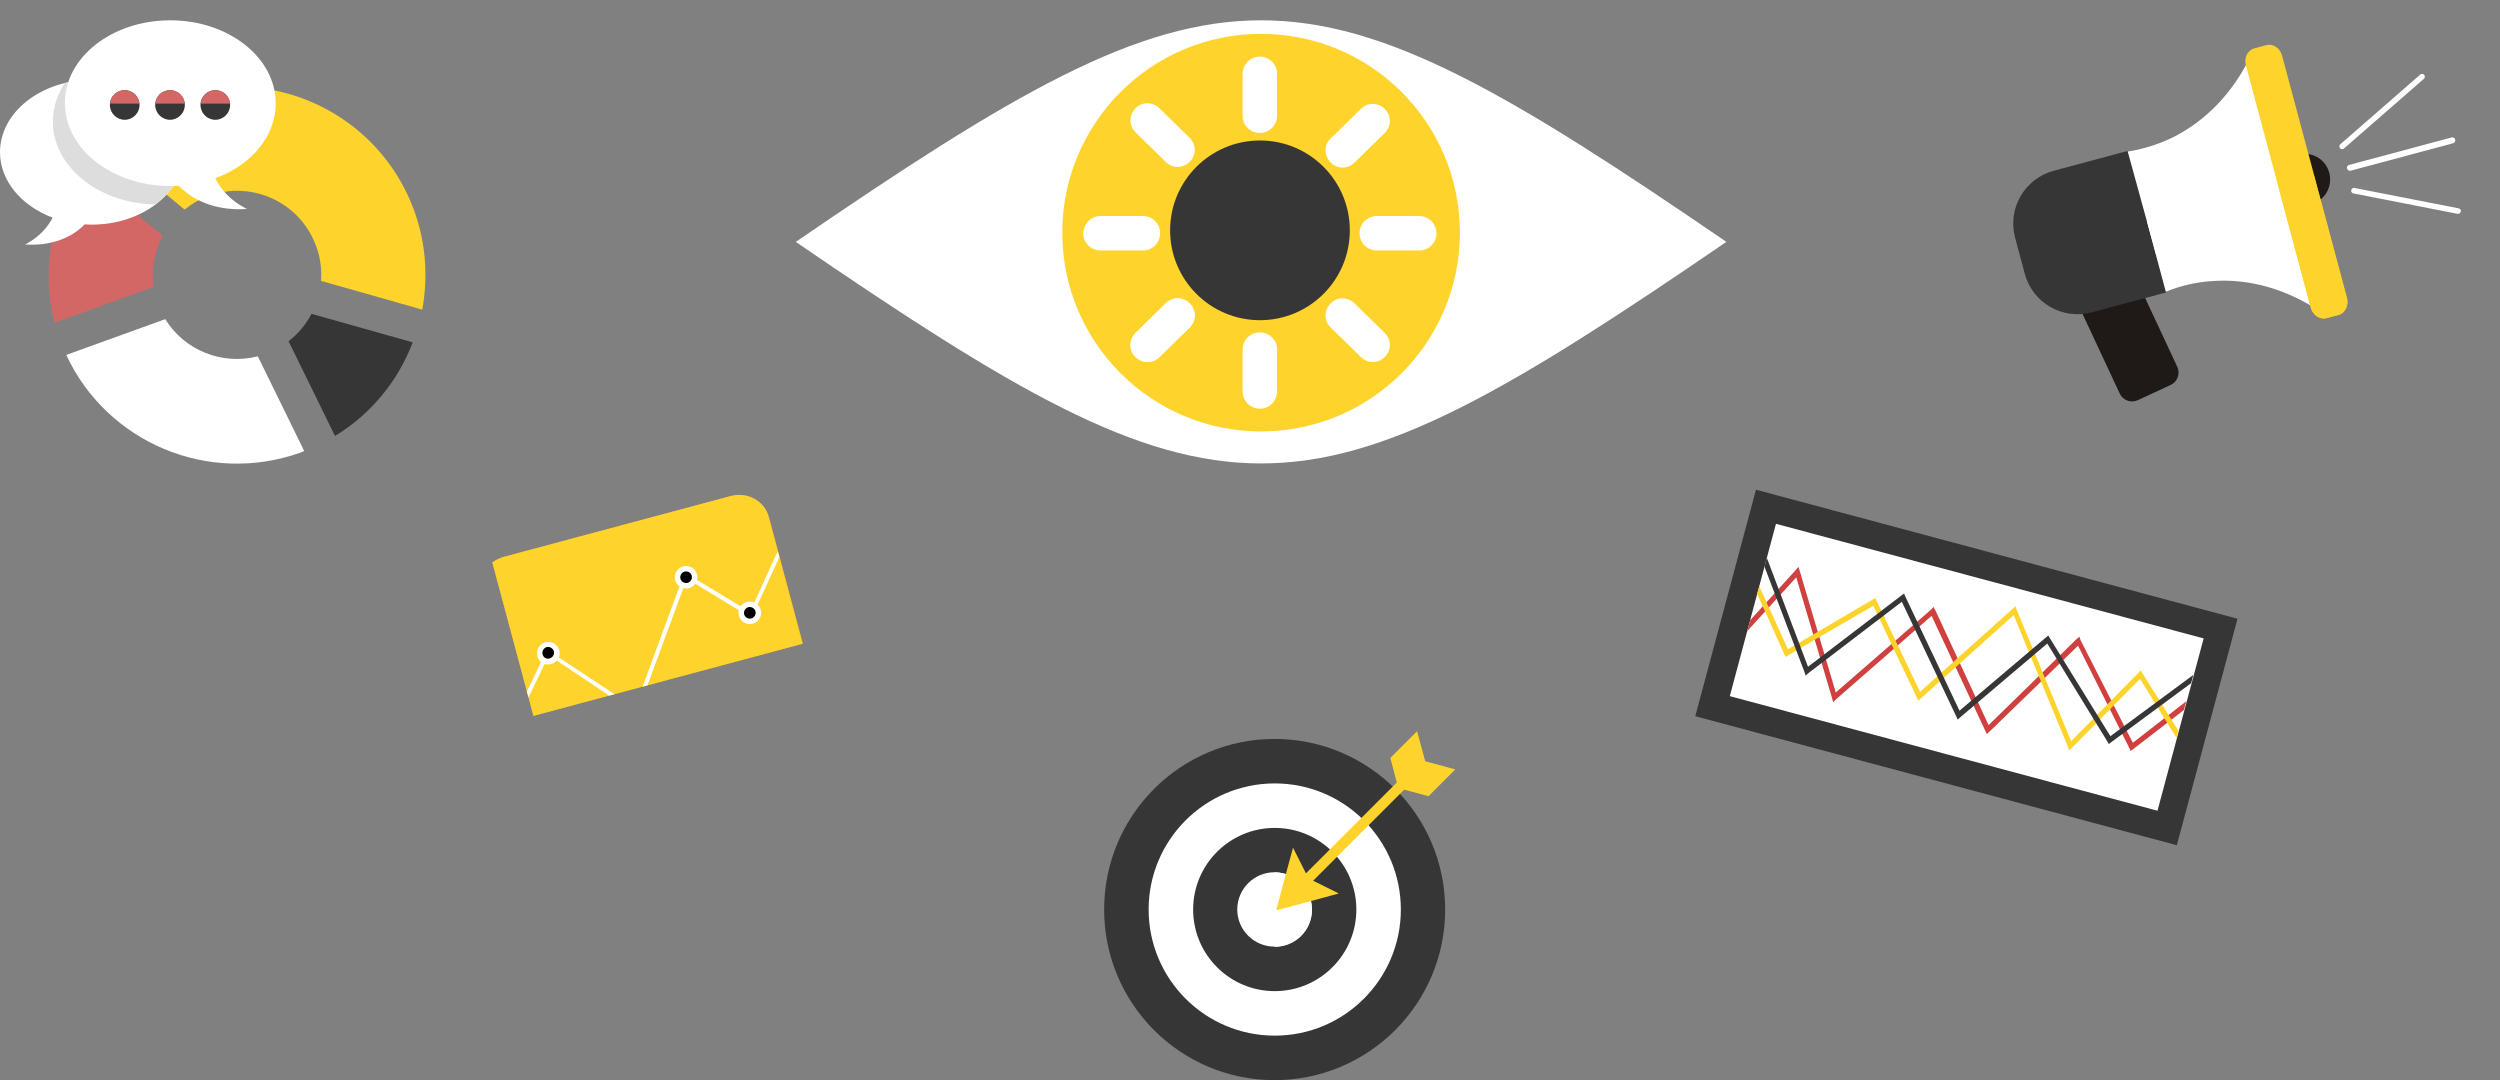 <svg width="1354" height="585" viewBox="0 0 1354 585" fill="none" xmlns="http://www.w3.org/2000/svg">
<rect x="0" y="0" width="1354" height="585" fill="#808080" stroke="none"/>
<path fill-rule="evenodd" clip-rule="evenodd" d="M431 131C664.667 -29 701.333 -29 935 131C701.333 291 664.667 291 431 131Z" fill="white"/>
<path d="M683 233.666C742.462 233.666 790.666 185.462 790.666 126C790.666 66.537 742.462 18.333 683 18.333C623.537 18.333 575.333 66.537 575.333 126C575.333 185.462 623.537 233.666 683 233.666Z" fill="#FED32B"/>
<path d="M731.065 124.816C731.1 97.938 709.339 76.121 682.461 76.087C655.583 76.052 633.766 97.813 633.732 124.691C633.697 151.569 655.458 173.385 682.336 173.42C709.214 173.455 731.031 151.694 731.065 124.816Z" fill="#363636"/>
<path fill-rule="evenodd" clip-rule="evenodd" d="M615 180.333L631.333 164.333C635 160.666 640.667 160.666 644.333 164.333C648 168 648 173.666 644.333 177.333L628 193.333C624.333 197 618.667 197 615 193.333C611.333 190 611.333 184 615 180.333Z" fill="white"/>
<path fill-rule="evenodd" clip-rule="evenodd" d="M720.667 75L737.001 59C740.667 55.333 746.334 55.333 750.001 59C753.667 62.667 753.667 68.333 750.001 72L733.667 88C730.001 91.667 724.334 91.667 720.667 88C717.001 84.333 717.001 78.333 720.667 75Z" fill="white"/>
<path fill-rule="evenodd" clip-rule="evenodd" d="M615 180.334L631.333 164.333C635 160.667 640.667 160.667 644.333 164.333C648 168 648 173.667 644.333 177.333L628 193.333C624.333 197 618.667 197 615 193.333C611.333 190 611.333 184 615 180.334Z" fill="white"/>
<path fill-rule="evenodd" clip-rule="evenodd" d="M596.001 117H619.001C624.001 117 628.334 121 628.334 126.333C628.334 131.333 624.334 135.667 619.001 135.667H596.001C591.001 135.667 586.667 131.667 586.667 126.333C587.001 121 591.001 117 596.001 117Z" fill="white"/>
<path fill-rule="evenodd" clip-rule="evenodd" d="M745.668 117H768.668C773.668 117 778.002 121 778.002 126.333C778.002 131.333 774.002 135.667 768.668 135.667H745.668C740.668 135.667 736.335 131.667 736.335 126.333C736.335 121 740.668 117 745.668 117Z" fill="white"/>
<path fill-rule="evenodd" clip-rule="evenodd" d="M628 58.666L644.333 74.666C648 78.333 648 84 644.333 87.666C640.667 91.333 635 91.333 631.333 87.666L615 71.666C611.333 68 611.333 62.333 615 58.666C618.333 55 624.333 55 628 58.666Z" fill="white"/>
<path fill-rule="evenodd" clip-rule="evenodd" d="M733.668 164.333L750.001 180.333C753.668 184 753.668 189.666 750.001 193.333C746.334 197 740.668 197 737.001 193.333L720.668 177.333C717.001 173.666 717.001 168 720.668 164.333C724.001 160.666 730.001 160.666 733.668 164.333Z" fill="white"/>
<path fill-rule="evenodd" clip-rule="evenodd" d="M672.999 212.001V189.334C672.999 184.334 676.999 180 682.332 180C687.332 180 691.665 184 691.665 189.334V212.001C691.665 217.001 687.665 221.334 682.332 221.334C677.332 221.334 672.999 217.334 672.999 212.001Z" fill="white"/>
<path fill-rule="evenodd" clip-rule="evenodd" d="M672.999 63V40C672.999 35 676.999 30.667 682.332 30.667C687.332 30.667 691.665 34.667 691.665 40V62.667C691.665 67.667 687.665 72 682.332 72C677.332 72 672.999 68 672.999 63Z" fill="white"/>
<g clip-path="url(#clip0)">
<path d="M1211.84 335.104L951.035 265.223L918.165 387.896L1178.97 457.777L1211.84 335.104Z" fill="#363636"/>
<path d="M1193.5 345.765L961.862 283.698L936.854 377.029L1168.49 439.096L1193.5 345.765Z" fill="white"/>
<path fill-rule="evenodd" clip-rule="evenodd" d="M947.86 335.953L972.355 308.972L974.065 307.034L974.855 309.642L994.245 375.037L1045.86 330.165L1047.14 328.712L1048.16 330.481L1077.02 392.725L1124.62 346.178L1126.18 344.799L1126.85 346.774L1155.14 402.275L1184.09 379.782L1182.81 384.532L1155.43 405.646L1153.94 406.746L1153.2 405.051L1125.47 349.699L1077.59 396.171L1076.03 397.55L1075.09 395.501L1046.15 333.537L994.457 378.688L992.822 380.346L992.236 378.092L972.845 312.698L946.288 341.821L947.86 335.953Z" fill="#CF403F"/>
<path fill-rule="evenodd" clip-rule="evenodd" d="M952.802 317.51L968.367 351.63L1014.28 324.699L1015.69 323.879L1016.43 325.574L1039.88 374.687L1090.04 329.723L1091.6 328.344L1092.26 330.318L1121.73 401.41L1158.13 364.441L1159.41 362.988L1160.43 364.757L1179.82 395.71L1178.77 399.622L1159.05 367.682L1122.3 404.856L1120.66 406.514L1120 404.54L1090.6 333.169L1040.45 378.133L1038.89 379.512L1038.15 377.817L1014.57 328.07L968.377 354.927L967.244 355.822L966.432 354.407L951.679 321.701L952.802 317.51Z" fill="#FED32B"/>
<path fill-rule="evenodd" clip-rule="evenodd" d="M956.92 302.141L979.218 361.127L1029.74 322.552L1031.23 321.452L1031.96 323.147L1061.26 384.907L1108.25 345.085L1109.38 344.19L1110.19 345.606L1142.99 398.721L1187.9 365.531L1186.71 370.002L1143.28 402.092L1142.15 402.987L1141.34 401.571L1108.81 348.53L1061.82 388.353L1060.26 389.731L1059.53 388.037L1030.03 325.923L979.505 364.498L977.945 365.877L977.284 363.903L955.647 306.891L956.92 302.141Z" fill="#363636"/>
</g>
<g clip-path="url(#clip1)">
<path fill-rule="evenodd" clip-rule="evenodd" d="M272.915 301.584L395.937 268.621C404.929 266.211 414.246 271.558 416.643 280.502L440.335 368.923C442.731 377.867 437.335 387.155 428.344 389.565L305.322 422.528C296.331 424.938 287.013 419.591 284.617 410.647L260.924 322.226C258.528 313.282 263.924 303.994 272.915 301.584Z" fill="#E2A93B"/>
<path fill-rule="evenodd" clip-rule="evenodd" d="M272.915 301.584L395.733 268.676C404.724 266.266 413.933 271.206 416.166 279.54L438.606 363.286C440.839 371.62 435.334 380.502 426.342 382.912L303.525 415.82C294.533 418.23 285.325 413.29 283.091 404.956L260.652 321.21C258.419 312.876 263.924 303.994 272.915 301.584Z" fill="#FED32B"/>
<path fill-rule="evenodd" clip-rule="evenodd" d="M421.231 298.444L422.103 301.696L407.617 333.464L407.072 334.699L406.037 334.105L372.009 313.376L345.475 385.19L344.984 386.629L343.69 385.886L297.294 354.964L279.497 391.54L278.68 388.491L295.673 353.002L296.272 351.97L297.308 352.564L343.854 383.228L370.333 311.21L370.878 309.975L371.968 310.772L406.2 331.447L421.231 298.444Z" fill="white"/>
<path fill-rule="evenodd" clip-rule="evenodd" d="M298.546 359.639C301.816 358.763 303.764 355.409 302.893 352.156C302.021 348.904 298.657 346.973 295.387 347.85C292.117 348.726 290.169 352.08 291.04 355.332C291.707 358.639 295.072 360.57 298.546 359.639Z" fill="white"/>
<path fill-rule="evenodd" clip-rule="evenodd" d="M297.729 356.59C299.364 356.152 300.413 354.346 299.977 352.72C299.541 351.094 297.73 350.054 296.095 350.492C294.46 350.93 293.411 352.736 293.847 354.362C294.337 356.192 295.89 357.083 297.729 356.59Z" fill="black"/>
<path fill-rule="evenodd" clip-rule="evenodd" d="M345.297 390.249C348.566 389.373 350.515 386.019 349.643 382.766C348.772 379.514 345.407 377.583 342.138 378.459C338.868 379.336 336.919 382.69 337.791 385.942C338.662 389.194 342.027 391.125 345.297 390.249Z" fill="white"/>
<path fill-rule="evenodd" clip-rule="evenodd" d="M344.534 387.403C346.169 386.965 347.219 385.159 346.783 383.533C346.347 381.907 344.535 380.867 342.901 381.305C341.266 381.743 340.216 383.549 340.652 385.175C341.088 386.802 342.9 387.841 344.534 387.403Z" fill="black"/>
<path fill-rule="evenodd" clip-rule="evenodd" d="M373.166 318.513C376.435 317.636 378.384 314.282 377.513 311.03C376.641 307.778 373.276 305.847 370.007 306.723C366.737 307.599 364.788 310.954 365.66 314.206C366.531 317.458 369.896 319.389 373.166 318.513Z" fill="white"/>
<path fill-rule="evenodd" clip-rule="evenodd" d="M372.404 315.666C374.038 315.228 375.088 313.422 374.652 311.796C374.216 310.17 372.405 309.13 370.77 309.568C369.135 310.006 368.086 311.813 368.521 313.439C368.957 315.065 370.769 316.104 372.404 315.666Z" fill="black"/>
<path fill-rule="evenodd" clip-rule="evenodd" d="M407.685 337.803C410.954 336.927 412.903 333.573 412.031 330.32C411.16 327.068 407.795 325.138 404.526 326.014C401.256 326.89 399.307 330.244 400.179 333.496C401.05 336.749 404.415 338.679 407.685 337.803Z" fill="white"/>
<path fill-rule="evenodd" clip-rule="evenodd" d="M406.921 334.957C408.556 334.519 409.605 332.713 409.17 331.087C408.734 329.461 406.922 328.421 405.287 328.859C403.653 329.297 402.603 331.104 403.039 332.73C403.475 334.356 405.287 335.395 406.921 334.957Z" fill="black"/>
</g>
<g clip-path="url(#clip2)">
<path d="M782.7 492.6C782.7 543.6 741.3 585 690.3 585C639.3 585 598 543.6 598 492.6C598 441.6 639.3 400.2 690.4 400.2C741.4 400.3 782.7 441.6 782.7 492.6Z" fill="#363636"/>
<path d="M758.7 492.6C758.7 530.3 728.1 560.9 690.4 560.9C652.7 560.9 622.1 530.3 622.1 492.6C622.1 454.9 652.7 424.3 690.4 424.3C728.1 424.3 758.7 454.9 758.7 492.6Z" fill="white"/>
<path d="M734.6 492.6C734.6 517 714.8 536.8 690.4 536.8C666 536.8 646.2 517 646.2 492.6C646.2 468.2 666 448.4 690.4 448.4C714.8 448.4 734.6 468.2 734.6 492.6Z" fill="#363636"/>
<path d="M710.5 492.6C710.5 503.7 701.5 512.7 690.3 512.7C679.2 512.7 670.1 503.7 670.1 492.6C670.1 481.5 679.1 472.4 690.3 472.4C701.5 472.5 710.5 481.5 710.5 492.6Z" fill="white"/>
<path d="M690.4 472.5C701.5 472.5 710.6 481.5 710.6 492.7C710.6 503.8 701.6 512.8 690.4 512.8" fill="white"/>
<path d="M773.7 431.2L788.2 416.7L771.9 412.3L767.5 396L753 410.5L756.5 423.8L707.3 473L700.3 459.1L695.7 476.1L691.2 493L708.2 488.5L725.1 483.9L711.2 477L760.5 427.7L773.7 431.2Z" fill="#FED32B"/>
</g>
<g clip-path="url(#clip3)">
<path d="M1179.23 198.696C1180.93 202.434 1179.3 206.787 1175.68 208.456L1157.85 216.729C1154.1 218.432 1149.74 216.805 1148.07 213.197L1126.71 167.47C1125.01 163.732 1126.64 159.379 1130.26 157.71L1148.09 149.438C1151.84 147.734 1156.2 149.362 1157.87 152.969L1179.23 198.696Z" fill="#1F1A17"/>
<path d="M1255.06 85.124C1248.43 81.308 1239.8 83.621 1235.96 90.24C1232.13 96.86 1234.4 105.339 1241.07 109.286C1247.7 113.102 1256.33 110.789 1260.16 104.169C1263.96 97.419 1261.69 88.94 1255.06 85.124Z" fill="#1F1A17"/>
<path d="M1151.66 82.209L1166.66 138.171L1241.47 118.125L1218.3 31.639C1209.2 50.014 1194.97 65.432 1176.4 74.602C1168.32 78.446 1160.02 80.949 1151.66 82.209Z" fill="white"/>
<path d="M1152.29 81.761L1112.36 92.462C1096.53 96.702 1087.14 112.92 1091.37 128.705L1096.61 148.272C1100.84 164.056 1117.08 173.405 1132.91 169.164L1173.33 158.334L1152.29 81.761Z" fill="#363636"/>
<path d="M1255.96 168.349L1237.54 99.603L1162.73 119.649L1173.01 158.001C1180.71 154.819 1189.28 152.802 1198.23 152.22C1218.87 150.746 1238.9 156.982 1255.96 168.349Z" fill="white"/>
<path d="M1260.05 172.287C1256.52 173.234 1252.64 170.778 1251.52 166.604L1216.36 35.375C1215.27 31.331 1217.24 27.169 1220.9 26.187L1227.44 24.435C1230.97 23.489 1234.86 25.944 1235.97 30.118L1271.14 161.347C1272.22 165.391 1270.25 169.554 1266.59 170.535L1260.05 172.287Z" fill="#FED32B"/>
<path d="M1271.01 161.382L1253.32 95.376L1233.83 100.598L1251.52 166.604C1252.6 170.648 1256.39 173.269 1260.05 172.287L1266.59 170.535C1270.12 169.589 1272.09 165.426 1271.01 161.382Z" fill="#FED32B"/>
<path d="M1273.14 92.442C1272.36 92.652 1271.4 92.21 1271.15 91.297C1270.94 90.515 1271.39 89.557 1272.3 89.311L1327.76 74.452C1328.54 74.242 1329.5 74.684 1329.75 75.597C1329.96 76.38 1329.51 77.338 1328.6 77.583L1273.14 92.442Z" fill="white"/>
<path d="M1268.88 80.721C1268.35 80.862 1267.76 80.741 1267.36 80.289C1266.76 79.612 1266.91 78.593 1267.49 78.157L1310.79 40.411C1311.47 39.81 1312.49 39.956 1312.92 40.538C1313.52 41.215 1313.38 42.234 1312.79 42.67L1269.5 80.416C1269.27 80.616 1269.14 80.651 1268.88 80.721Z" fill="white"/>
<path d="M1331.68 115.765C1331.42 115.835 1331.28 115.87 1330.99 115.81L1274.62 104.768C1273.73 104.587 1273.22 103.744 1273.44 102.987C1273.62 102.099 1274.47 101.593 1275.23 101.809L1331.6 112.85C1332.49 113.031 1332.99 113.874 1332.78 114.632C1332.62 115.093 1332.2 115.625 1331.68 115.765Z" fill="white"/>
</g>
<path d="M156.29 184.808C161.591 180.721 165.68 175.726 168.708 169.975L223.531 185.413C215.656 206.149 201.117 224.161 181.43 236.118L156.29 184.808Z" fill="#363636"/>
<path d="M89.503 172.851C99.802 189.651 120.246 197.976 139.631 192.981L164.771 244.291C164.165 244.443 163.559 244.745 162.953 245.048C112.826 263.06 57.852 239.599 35.892 192.224L89.503 172.851Z" fill="white"/>
<path d="M88.14 127.746C83.749 136.07 81.78 145.757 83.143 155.444L29.532 174.818C21.959 145.303 28.017 115.032 44.222 91.269L88.14 127.746Z" fill="#D36766"/>
<path d="M173.857 152.115C174.312 145.909 173.555 139.552 171.283 133.498C162.802 109.734 136.602 97.474 112.826 106.102C107.979 107.918 103.739 110.491 99.953 113.518L56.034 77.041C66.484 66.597 79.054 58.273 93.744 52.975C146.749 33.904 205.358 61.3 224.44 114.426C230.8 132.135 231.86 150.45 228.68 167.704L173.857 152.115Z" fill="#FED32B"/>
<path d="M49.825 43.239C22.262 43.239 0 60.797 0 82.441C0 98.031 11.661 111.502 28.471 117.859C28.169 118.464 27.866 119.221 27.411 119.826C24.08 125.275 19.233 129.513 13.63 132.389C26.351 133.297 38.164 129.513 45.888 121.491C47.251 121.642 48.462 121.642 49.825 121.642C77.236 121.642 99.65 104.085 99.65 82.441C99.499 60.797 77.236 43.239 49.825 43.239Z" fill="white"/>
<path d="M84.051 110.745C53.308 110.139 28.623 90.311 28.623 65.791C28.623 58.224 31.046 51.11 35.135 44.904C39.83 43.845 44.676 43.239 49.825 43.239C77.236 43.239 99.65 60.797 99.65 82.441C99.499 93.641 93.592 103.631 84.051 110.745Z" fill="#DDDDDD"/>
<path d="M92.229 11C123.73 11 149.324 31.131 149.324 55.953C149.324 73.965 135.996 89.403 116.612 96.517C116.915 97.274 117.369 98.031 117.823 98.787C121.609 105.144 127.061 109.837 133.725 113.166C119.186 114.226 105.708 109.837 96.773 100.604C95.258 100.755 93.744 100.755 92.229 100.755C60.729 100.755 35.135 80.624 35.135 55.802C35.135 30.979 60.729 11 92.229 11Z" fill="white"/>
<path d="M108.585 56.861C108.585 61.251 112.22 64.883 116.612 64.883C121.003 64.883 124.638 61.251 124.638 56.861C124.638 52.472 121.003 48.839 116.612 48.839C112.22 48.839 108.585 52.321 108.585 56.861Z" fill="#363636"/>
<path d="M84.051 56.861C84.051 61.251 87.686 64.883 92.078 64.883C96.47 64.883 100.104 61.251 100.104 56.861C100.104 52.472 96.47 48.839 92.078 48.839C87.686 48.839 84.051 52.321 84.051 56.861Z" fill="#363636"/>
<path d="M59.517 56.861C59.517 61.251 63.152 64.883 67.544 64.883C71.936 64.883 75.57 61.251 75.57 56.861C75.57 52.472 71.936 48.839 67.544 48.839C63.152 48.839 59.517 52.321 59.517 56.861Z" fill="#363636"/>
<path d="M124.638 56.105H108.737C109.039 52.018 112.523 48.839 116.763 48.839C120.852 48.839 124.335 52.018 124.638 56.105Z" fill="#D36766"/>
<path d="M100.104 56.105H84.203C84.505 52.018 87.989 48.839 92.229 48.839C96.318 48.839 99.65 52.018 100.104 56.105Z" fill="#D36766"/>
<path d="M75.419 56.105H59.517C59.82 52.018 63.303 48.839 67.544 48.839C71.633 48.839 75.116 52.018 75.419 56.105Z" fill="#D36766"/>
<defs>
<clipPath id="clip0">
<rect width="270" height="127" fill="white" transform="translate(951.035 265.223) rotate(15)"/>
</clipPath>
<clipPath id="clip1">
<rect width="161" height="125" fill="white" transform="translate(256.567 266.965) rotate(-15)"/>
</clipPath>
<clipPath id="clip2">
<rect width="190.2" height="189" fill="white" transform="translate(598 396)"/>
</clipPath>
<clipPath id="clip3">
<rect width="244" height="168" fill="white" transform="translate(1074.42 65.438) rotate(-15)"/>
</clipPath>
</defs>
</svg>
